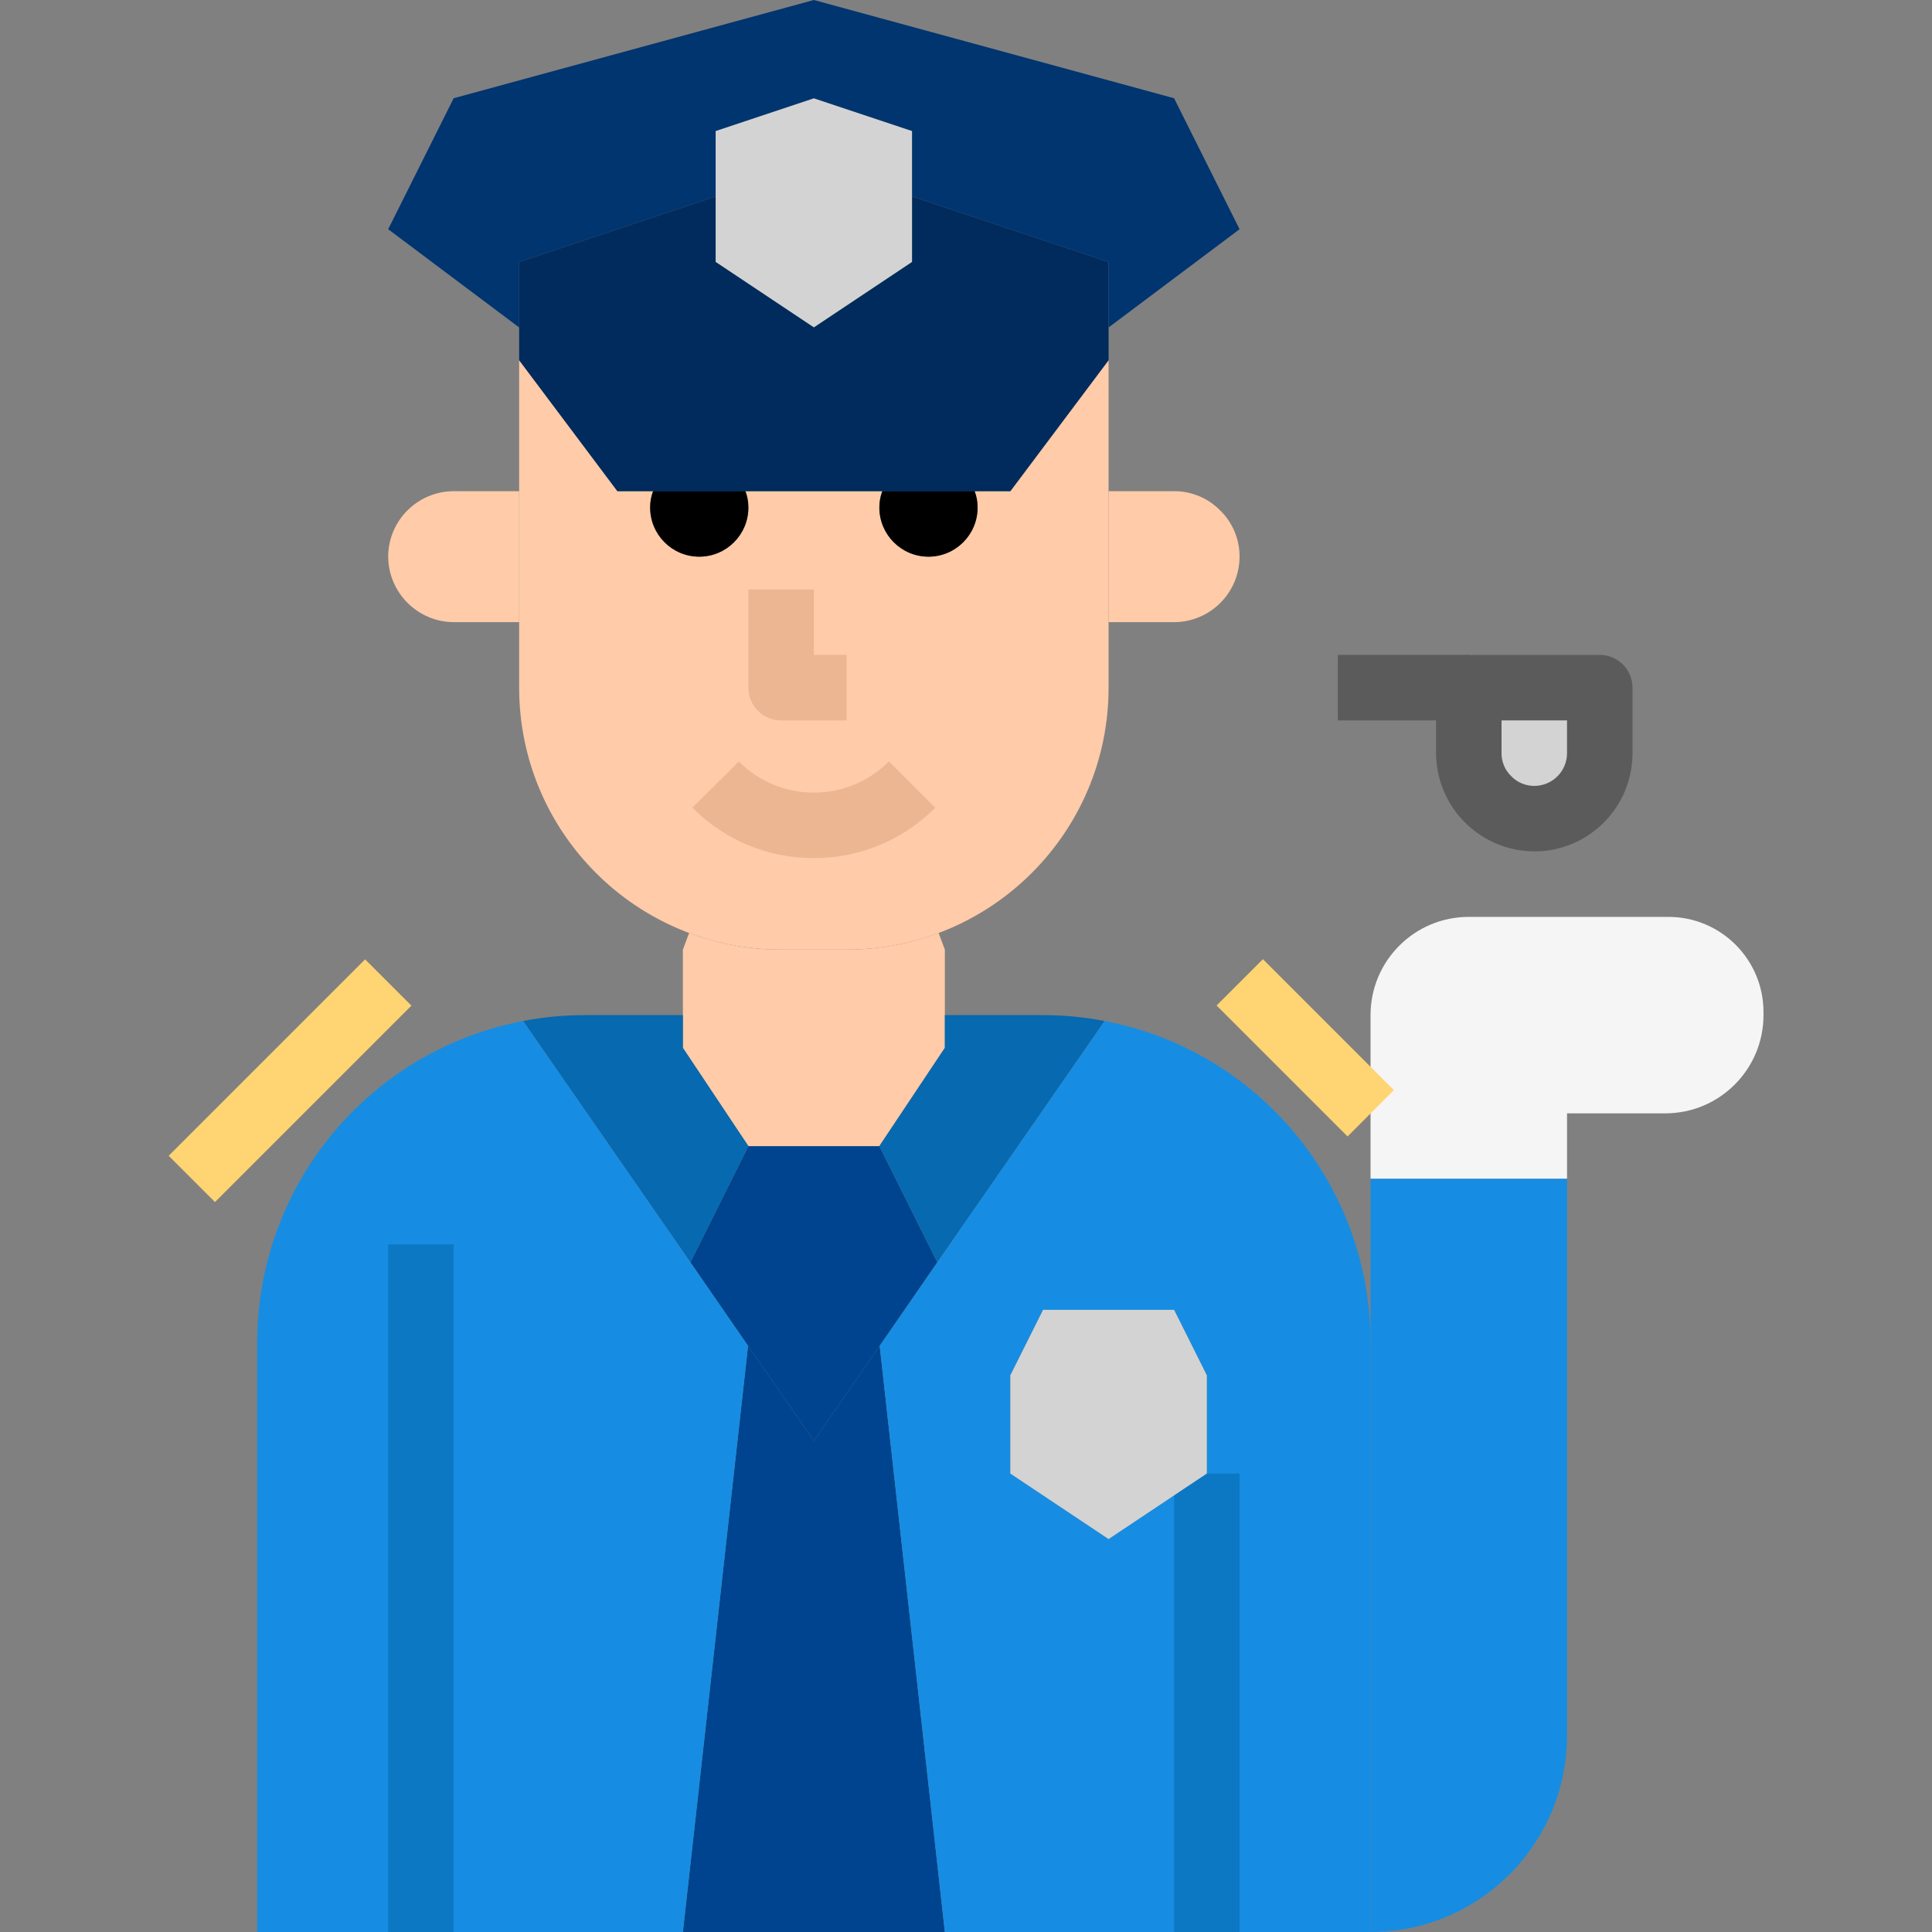 <?xml version="1.0" encoding="iso-8859-1"?>
<!-- Generator: Adobe Illustrator 19.0.0, SVG Export Plug-In . SVG Version: 6.00 Build 0)  -->
<svg version="1.1" id="Capa_1" xmlns="http://www.w3.org/2000/svg" xmlns:xlink="http://www.w3.org/1999/xlink" x="0px" y="0px"
	 viewBox="0 0 512 512" style="enable-background:new 0 0 512 512;" xml:space="preserve">
<rect x="0" y="0" width="512" height="512" fill="#808080" stroke="none"/>
<polygon style="fill:#D3D3D3;" points="241.718,52.068 241.718,69.424 215.684,86.78 189.65,69.424 189.65,52.068 189.65,34.712 
	215.684,26.034 241.718,34.712 "/>
<polygon style="fill:#003570;" points="215.684,0 311.141,26.034 328.497,60.746 293.785,86.78 293.785,69.424 241.718,52.068 
	241.718,34.712 215.684,26.034 189.65,34.712 189.65,52.068 137.582,69.424 137.582,86.78 102.87,60.746 120.226,26.034 "/>
<g>
	<polygon style="fill:#00448F;" points="248.4,334.536 233.126,356.664 215.684,381.831 198.241,356.664 182.968,334.536 
		198.328,303.729 215.684,303.729 233.04,303.729 	"/>
	<polygon style="fill:#00448F;" points="233.126,356.664 250.396,512 180.972,512 198.241,356.664 215.684,381.831 	"/>
</g>
<path style="fill:#D3D3D3;" d="M423.955,182.237v17.356c-0.026,9.572-7.784,17.33-17.356,17.356
	c-9.554-0.069-17.286-7.801-17.356-17.356v-17.356H423.955z"/>
<path style="fill:#F5F5F5;" d="M415.277,295.051v17.356h-52.068v-43.39c0-14.379,11.655-26.034,26.034-26.034h52.849
	c13.928-0.017,25.236,11.255,25.253,25.183c0,0.026,0,0.043,0,0.069v0.781c0,14.379-11.654,26.034-26.034,26.034H415.277z"/>
<g>
	<path style="fill:#FFCBA8;" d="M250.396,269.017v8.678l-17.356,26.034h-34.712l-17.356-26.034v-26.034l1.649-4.426
		c7.793,2.942,16.054,4.443,24.385,4.426h17.356c8.331,0.017,16.592-1.484,24.385-4.426l1.649,4.426V269.017z"/>
	<path style="fill:#FFCBA8;" d="M137.582,130.169v34.712h-17.356c-9.554-0.069-17.287-7.801-17.356-17.356
		c0.026-9.572,7.784-17.33,17.356-17.356H137.582z"/>
	<path style="fill:#FFCBA8;" d="M323.377,135.289c3.298,3.211,5.146,7.628,5.12,12.236c-0.026,9.572-7.784,17.33-17.356,17.356
		h-17.356v-34.712h17.356C315.741,130.143,320.158,131.992,323.377,135.289z"/>
	<path style="fill:#FFCBA8;" d="M197.547,130.169h36.274c-0.529,1.388-0.79,2.855-0.781,4.339c0,7.185,5.832,13.017,13.017,13.017
		s13.017-5.832,13.017-13.017c0.009-1.484-0.252-2.951-0.781-4.339h9.459l26.034-34.712v86.78c0,38.339-31.084,69.424-69.424,69.424
		h-17.356c-38.339,0-69.424-31.084-69.424-69.424v-86.78l26.034,34.712h9.459c-0.529,1.388-0.79,2.855-0.781,4.339
		c0,7.185,5.832,13.017,13.017,13.017s13.017-5.832,13.017-13.017C198.336,133.025,198.067,131.558,197.547,130.169z"/>
</g>
<g>
	<path style="fill:#0769B0;" d="M180.972,277.695l17.356,26.034l-15.36,30.807l-44.344-63.957c5.372-1.05,10.839-1.571,16.315-1.562
		h26.034L180.972,277.695L180.972,277.695z"/>
	<path style="fill:#0769B0;" d="M292.744,270.579L248.4,334.536l-15.36-30.807l17.356-26.034v-8.678h26.034
		C281.905,269.008,287.364,269.529,292.744,270.579z"/>
</g>
<g>
	<path style="fill:#168DE2;" d="M415.277,312.407v147.525c0,28.759-23.309,52.068-52.068,52.068V312.407H415.277z"/>
	<path style="fill:#168DE2;" d="M111.548,512h-43.39V355.797c0.009-41.628,29.575-77.39,70.465-85.218l44.344,63.957l15.273,22.129
		L180.972,512H111.548z"/>
	<path style="fill:#168DE2;" d="M319.819,390.508v-26.034l-8.678-17.356H276.43l-8.678,17.356v26.034l26.034,17.356L319.819,390.508
		z M319.819,512h-69.424l-17.269-155.336l15.273-22.129l44.344-63.957c40.891,7.828,70.456,43.589,70.465,85.218V512H319.819z"/>
</g>
<path d="M258.293,130.169c0.529,1.388,0.79,2.855,0.781,4.339c0,7.185-5.832,13.017-13.017,13.017s-13.017-5.832-13.017-13.017
	c-0.009-1.484,0.252-2.951,0.781-4.339H258.293z"/>
<path d="M258.293,130.169h-24.472c2.369-6.76,9.763-10.318,16.523-7.949C254.058,123.522,256.991,126.447,258.293,130.169z"/>
<path d="M197.547,130.169c0.529,1.388,0.79,2.855,0.781,4.339c0,7.185-5.832,13.017-13.017,13.017s-13.017-5.832-13.017-13.017
	c-0.009-1.484,0.252-2.951,0.781-4.339H197.547z"/>
<path d="M197.547,130.169h-24.472c2.369-6.76,9.763-10.318,16.523-7.949C193.312,123.522,196.245,126.447,197.547,130.169z"/>
<g>
	<rect x="102.87" y="329.763" style="fill:#0C78C4;" width="17.356" height="182.237"/>
	<rect x="311.141" y="390.508" style="fill:#0C78C4;" width="17.356" height="121.492"/>
</g>
<path style="fill:#EBB691;" d="M224.362,190.915h-17.356c-4.79,0-8.678-3.888-8.678-8.678v-26.034h17.356v17.356h8.678V190.915z"/>
<g>
	
		<rect x="337.157" y="253.144" transform="matrix(-0.707 0.707 -0.707 -0.707 786.734 229.503)" style="fill:#FFD472;" width="17.356" height="49.091"/>
	
		<rect x="40.008" y="277.695" transform="matrix(-0.707 0.707 -0.707 -0.707 333.643 434.546)" style="fill:#FFD472;" width="73.632" height="17.356"/>
</g>
<g>
	<path style="fill:#5B5B5B;" d="M406.599,225.627c-14.345-0.069-25.964-11.689-26.034-26.034v-17.356
		c0-4.79,3.888-8.678,8.678-8.678h34.712c4.79,0,8.678,3.888,8.678,8.678v17.356C432.633,213.973,420.978,225.627,406.599,225.627z
		 M397.921,190.915v8.678c-0.017,2.265,0.885,4.434,2.491,6.023c1.605,1.701,3.844,2.664,6.187,2.655
		c4.79,0,8.678-3.888,8.678-8.678v-8.678H397.921z"/>
	<rect x="354.531" y="173.559" style="fill:#5B5B5B;" width="34.712" height="17.356"/>
</g>
<path style="fill:#EBB691;" d="M215.684,227.406h-0.069c-12.062,0.026-23.63-4.79-32.108-13.364l12.305-12.236
	c5.233,5.294,12.366,8.261,19.803,8.244l0,0c7.489,0.026,14.674-2.951,19.959-8.261l12.271,12.271
	C239.331,222.625,227.755,227.423,215.684,227.406z"/>
<polygon style="fill:#D3D3D3;" points="319.819,364.475 319.819,390.508 293.785,407.864 267.752,390.508 267.752,364.475 
	276.43,347.119 311.141,347.119 "/>
<polygon style="fill:#002B5C;" points="293.785,95.458 267.752,130.169 163.616,130.169 137.582,95.458 137.582,86.78 
	137.582,69.424 189.65,52.068 189.65,69.424 215.684,86.78 241.718,69.424 241.718,52.068 293.785,69.424 293.785,86.78 "/>
<g>
</g>
<g>
</g>
<g>
</g>
<g>
</g>
<g>
</g>
<g>
</g>
<g>
</g>
<g>
</g>
<g>
</g>
<g>
</g>
<g>
</g>
<g>
</g>
<g>
</g>
<g>
</g>
<g>
</g>
</svg>
